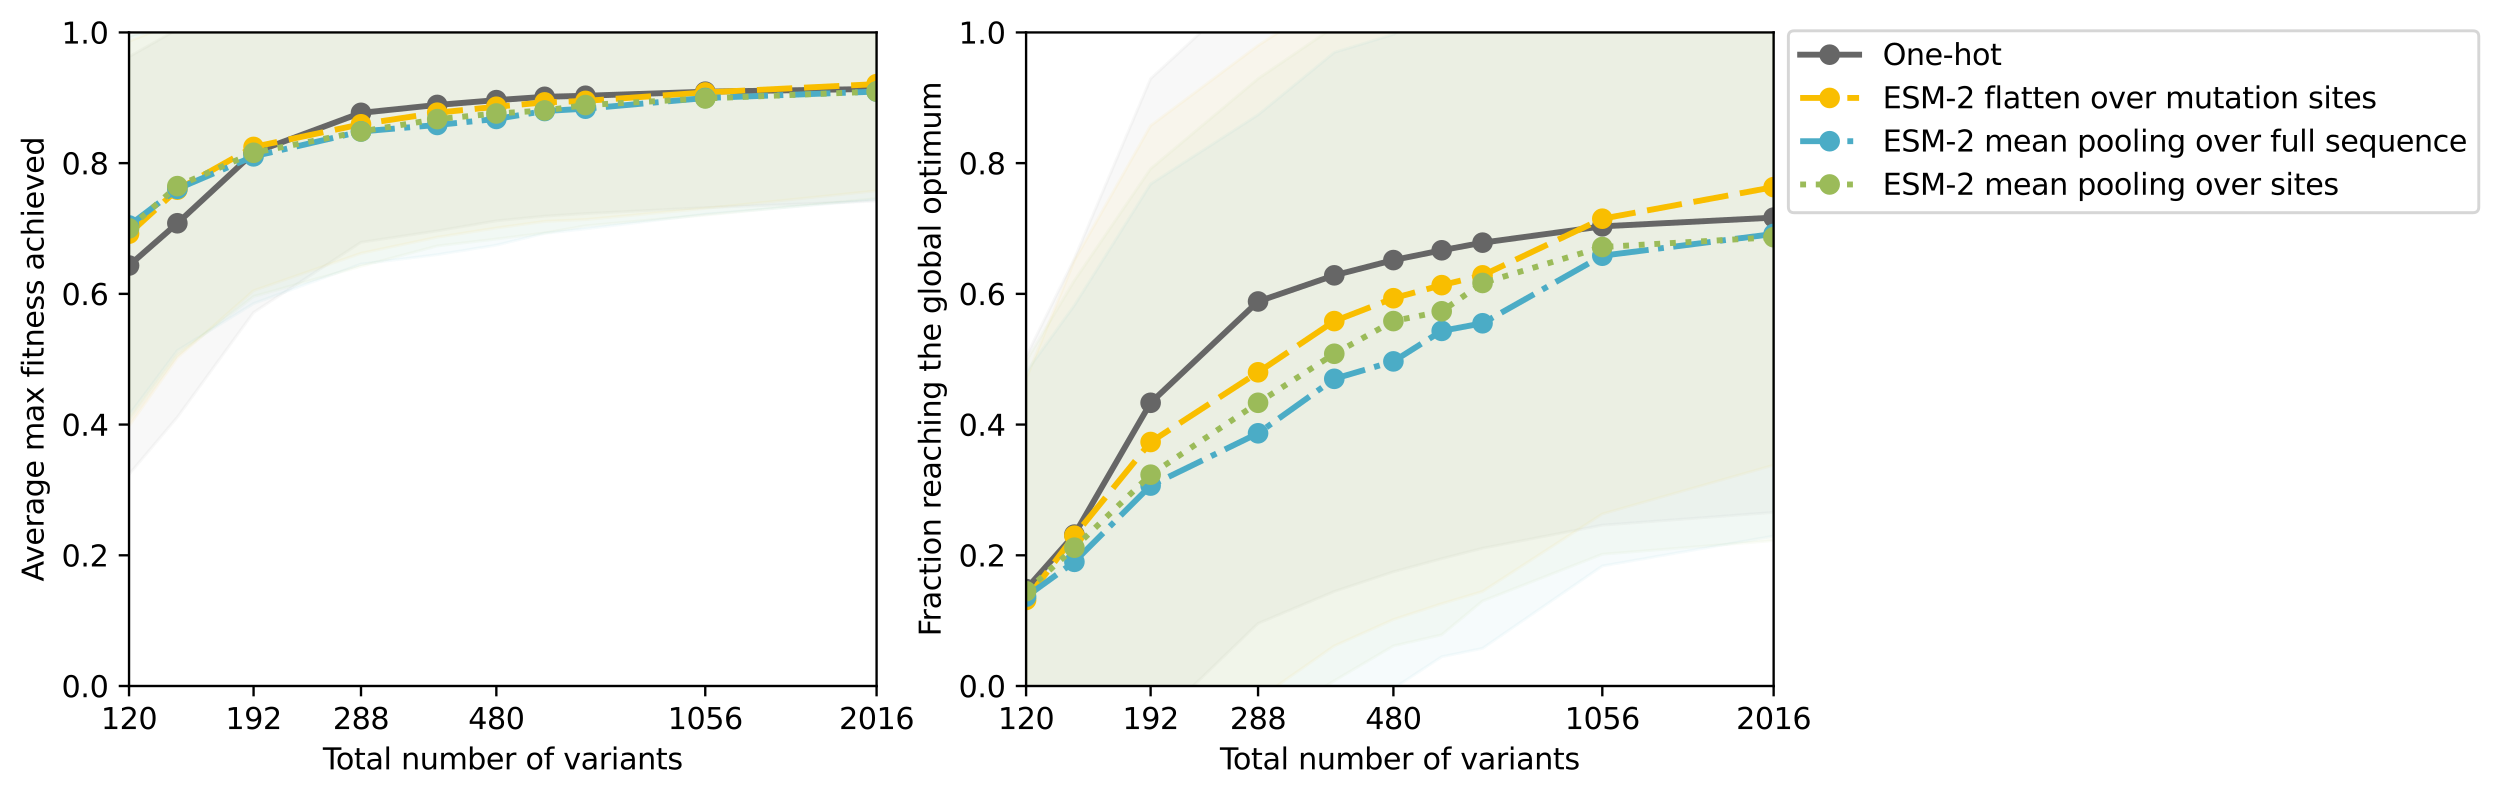 <?xml version="1.0" encoding="utf-8" standalone="no"?>
<!DOCTYPE svg PUBLIC "-//W3C//DTD SVG 1.1//EN"
  "http://www.w3.org/Graphics/SVG/1.1/DTD/svg11.dtd">
<svg xmlns:xlink="http://www.w3.org/1999/xlink" width="848.231pt" height="270.315pt" viewBox="0 0 848.231 270.315" xmlns="http://www.w3.org/2000/svg" version="1.1">
 <defs>
  <style type="text/css">*{stroke-linejoin: round; stroke-linecap: butt}</style>
 </defs>
 <g id="figure_1">
  <g id="patch_1">
   <path d="M 0 270.315 
L 848.231 270.315 
L 848.231 0 
L 0 0 
z
" style="fill: #ffffff"/>
  </g>
  <g id="axes_1">
   <g id="patch_2">
    <path d="M 43.781 232.759 
L 297.418 232.759 
L 297.418 10.999 
L 43.781 10.999 
z
" style="fill: #ffffff"/>
   </g>
   <g id="FillBetweenPolyCollection_1">
    <defs>
     <path id="mac843eca73" d="M 43.781 -251.074 
L 43.781 -109.377 
L 60.172 -128.768 
L 86.034 -164.3 
L 122.484 -188.108 
L 148.346 -191.982 
L 168.406 -195.393 
L 184.797 -196.992 
L 198.655 -197.866 
L 239.287 -199.875 
L 297.418 -202.093 
L 297.418 -278.233 
L 297.418 -278.233 
L 239.287 -278.545 
L 198.655 -277.788 
L 184.797 -277.937 
L 168.406 -277.294 
L 148.346 -277.447 
L 122.484 -275.958 
L 86.034 -272.697 
L 60.172 -260.361 
L 43.781 -251.074 
z
" style="stroke: #666666; stroke-opacity: 0.05"/>
    </defs>
    <g clip-path="url(#pd7bf467d20)">
     <use xlink:href="#mac843eca73" x="0" y="270.315" style="fill: #666666; fill-opacity: 0.05; stroke: #666666; stroke-opacity: 0.05"/>
    </g>
   </g>
   <g id="FillBetweenPolyCollection_2">
    <defs>
     <path id="m5aafe55dbf" d="M 43.781 -256.302 
L 43.781 -125.765 
L 60.172 -148.94 
L 86.034 -171.698 
L 122.484 -184.38 
L 148.346 -189.827 
L 168.406 -192.956 
L 184.797 -195.204 
L 198.655 -195.814 
L 239.287 -199.613 
L 297.418 -205.568 
L 297.418 -277.987 
L 297.418 -277.987 
L 239.287 -278.267 
L 198.655 -276.362 
L 184.797 -275.94 
L 168.406 -275.242 
L 148.346 -274.326 
L 122.484 -271.922 
L 86.034 -269.231 
L 60.172 -262.982 
L 43.781 -256.302 
z
" style="stroke: #f9be00; stroke-opacity: 0.05"/>
    </defs>
    <g clip-path="url(#pd7bf467d20)">
     <use xlink:href="#m5aafe55dbf" x="0" y="270.315" style="fill: #f9be00; fill-opacity: 0.05; stroke: #f9be00; stroke-opacity: 0.05"/>
    </g>
   </g>
   <g id="FillBetweenPolyCollection_3">
    <defs>
     <path id="mcc18cc6cbd" d="M 43.781 -258.166 
L 43.781 -129.457 
L 60.172 -151.362 
L 86.034 -167.314 
L 122.484 -180.722 
L 148.346 -183.909 
L 168.406 -187.14 
L 184.797 -191.154 
L 198.655 -192.656 
L 239.287 -197.639 
L 297.418 -202.57 
L 297.418 -275.922 
L 297.418 -275.922 
L 239.287 -276.492 
L 198.655 -274.213 
L 184.797 -274.149 
L 168.406 -272.775 
L 148.346 -271.928 
L 122.484 -270.703 
L 86.034 -267.207 
L 60.172 -261.099 
L 43.781 -258.166 
z
" style="stroke: #4bacc6; stroke-opacity: 0.05"/>
    </defs>
    <g clip-path="url(#pd7bf467d20)">
     <use xlink:href="#mcc18cc6cbd" x="0" y="270.315" style="fill: #4bacc6; fill-opacity: 0.05; stroke: #4bacc6; stroke-opacity: 0.05"/>
    </g>
   </g>
   <g id="FillBetweenPolyCollection_4">
    <defs>
     <path id="m8d68b33f5c" d="M 43.781 -257.872 
L 43.781 -127.798 
L 60.172 -149.853 
L 86.034 -169.729 
L 122.484 -179.985 
L 148.346 -186.862 
L 168.406 -189.209 
L 184.797 -191.262 
L 198.655 -193.699 
L 239.287 -197.358 
L 297.418 -202.961 
L 297.418 -275.531 
L 297.418 -275.531 
L 239.287 -276.464 
L 198.655 -275.634 
L 184.797 -274.409 
L 168.406 -274.417 
L 148.346 -272.944 
L 122.484 -271.441 
L 86.034 -267.23 
L 60.172 -264.477 
L 43.781 -257.872 
z
" style="stroke: #9bbb59; stroke-opacity: 0.05"/>
    </defs>
    <g clip-path="url(#pd7bf467d20)">
     <use xlink:href="#m8d68b33f5c" x="0" y="270.315" style="fill: #9bbb59; fill-opacity: 0.05; stroke: #9bbb59; stroke-opacity: 0.05"/>
    </g>
   </g>
   <g id="matplotlib.axis_1">
    <g id="xtick_1">
     <g id="line2d_1">
      <defs>
       <path id="m05abb94a04" d="M 0 0 
L 0 3.5 
" style="stroke: #000000; stroke-width: 0.8"/>
      </defs>
      <g>
       <use xlink:href="#m05abb94a04" x="43.781" y="232.759" style="stroke: #000000; stroke-width: 0.8"/>
      </g>
     </g>
     <g id="text_1">
      <!-- 120 -->
      <g transform="translate(34.237 247.358) scale(0.1 -0.1)">
       <defs>
        <path id="DejaVuSans-31" d="M 794 531 
L 1825 531 
L 1825 4091 
L 703 3866 
L 703 4441 
L 1819 4666 
L 2450 4666 
L 2450 531 
L 3481 531 
L 3481 0 
L 794 0 
L 794 531 
z
" transform="scale(0.016)"/>
        <path id="DejaVuSans-32" d="M 1228 531 
L 3431 531 
L 3431 0 
L 469 0 
L 469 531 
Q 828 903 1448 1529 
Q 2069 2156 2228 2338 
Q 2531 2678 2651 2914 
Q 2772 3150 2772 3378 
Q 2772 3750 2511 3984 
Q 2250 4219 1831 4219 
Q 1534 4219 1204 4116 
Q 875 4013 500 3803 
L 500 4441 
Q 881 4594 1212 4672 
Q 1544 4750 1819 4750 
Q 2544 4750 2975 4387 
Q 3406 4025 3406 3419 
Q 3406 3131 3298 2873 
Q 3191 2616 2906 2266 
Q 2828 2175 2409 1742 
Q 1991 1309 1228 531 
z
" transform="scale(0.016)"/>
        <path id="DejaVuSans-30" d="M 2034 4250 
Q 1547 4250 1301 3770 
Q 1056 3291 1056 2328 
Q 1056 1369 1301 889 
Q 1547 409 2034 409 
Q 2525 409 2770 889 
Q 3016 1369 3016 2328 
Q 3016 3291 2770 3770 
Q 2525 4250 2034 4250 
z
M 2034 4750 
Q 2819 4750 3233 4129 
Q 3647 3509 3647 2328 
Q 3647 1150 3233 529 
Q 2819 -91 2034 -91 
Q 1250 -91 836 529 
Q 422 1150 422 2328 
Q 422 3509 836 4129 
Q 1250 4750 2034 4750 
z
" transform="scale(0.016)"/>
       </defs>
       <use xlink:href="#DejaVuSans-31"/>
       <use xlink:href="#DejaVuSans-32" transform="translate(63.623 0)"/>
       <use xlink:href="#DejaVuSans-30" transform="translate(127.246 0)"/>
      </g>
     </g>
    </g>
    <g id="xtick_2">
     <g id="line2d_2">
      <g>
       <use xlink:href="#m05abb94a04" x="86.034" y="232.759" style="stroke: #000000; stroke-width: 0.8"/>
      </g>
     </g>
     <g id="text_2">
      <!-- 192 -->
      <g transform="translate(76.49 247.358) scale(0.1 -0.1)">
       <defs>
        <path id="DejaVuSans-39" d="M 703 97 
L 703 672 
Q 941 559 1184 500 
Q 1428 441 1663 441 
Q 2288 441 2617 861 
Q 2947 1281 2994 2138 
Q 2813 1869 2534 1725 
Q 2256 1581 1919 1581 
Q 1219 1581 811 2004 
Q 403 2428 403 3163 
Q 403 3881 828 4315 
Q 1253 4750 1959 4750 
Q 2769 4750 3195 4129 
Q 3622 3509 3622 2328 
Q 3622 1225 3098 567 
Q 2575 -91 1691 -91 
Q 1453 -91 1209 -44 
Q 966 3 703 97 
z
M 1959 2075 
Q 2384 2075 2632 2365 
Q 2881 2656 2881 3163 
Q 2881 3666 2632 3958 
Q 2384 4250 1959 4250 
Q 1534 4250 1286 3958 
Q 1038 3666 1038 3163 
Q 1038 2656 1286 2365 
Q 1534 2075 1959 2075 
z
" transform="scale(0.016)"/>
       </defs>
       <use xlink:href="#DejaVuSans-31"/>
       <use xlink:href="#DejaVuSans-39" transform="translate(63.623 0)"/>
       <use xlink:href="#DejaVuSans-32" transform="translate(127.246 0)"/>
      </g>
     </g>
    </g>
    <g id="xtick_3">
     <g id="line2d_3">
      <g>
       <use xlink:href="#m05abb94a04" x="122.484" y="232.759" style="stroke: #000000; stroke-width: 0.8"/>
      </g>
     </g>
     <g id="text_3">
      <!-- 288 -->
      <g transform="translate(112.94 247.358) scale(0.1 -0.1)">
       <defs>
        <path id="DejaVuSans-38" d="M 2034 2216 
Q 1584 2216 1326 1975 
Q 1069 1734 1069 1313 
Q 1069 891 1326 650 
Q 1584 409 2034 409 
Q 2484 409 2743 651 
Q 3003 894 3003 1313 
Q 3003 1734 2745 1975 
Q 2488 2216 2034 2216 
z
M 1403 2484 
Q 997 2584 770 2862 
Q 544 3141 544 3541 
Q 544 4100 942 4425 
Q 1341 4750 2034 4750 
Q 2731 4750 3128 4425 
Q 3525 4100 3525 3541 
Q 3525 3141 3298 2862 
Q 3072 2584 2669 2484 
Q 3125 2378 3379 2068 
Q 3634 1759 3634 1313 
Q 3634 634 3220 271 
Q 2806 -91 2034 -91 
Q 1263 -91 848 271 
Q 434 634 434 1313 
Q 434 1759 690 2068 
Q 947 2378 1403 2484 
z
M 1172 3481 
Q 1172 3119 1398 2916 
Q 1625 2713 2034 2713 
Q 2441 2713 2670 2916 
Q 2900 3119 2900 3481 
Q 2900 3844 2670 4047 
Q 2441 4250 2034 4250 
Q 1625 4250 1398 4047 
Q 1172 3844 1172 3481 
z
" transform="scale(0.016)"/>
       </defs>
       <use xlink:href="#DejaVuSans-32"/>
       <use xlink:href="#DejaVuSans-38" transform="translate(63.623 0)"/>
       <use xlink:href="#DejaVuSans-38" transform="translate(127.246 0)"/>
      </g>
     </g>
    </g>
    <g id="xtick_4">
     <g id="line2d_4">
      <g>
       <use xlink:href="#m05abb94a04" x="168.406" y="232.759" style="stroke: #000000; stroke-width: 0.8"/>
      </g>
     </g>
     <g id="text_4">
      <!-- 480 -->
      <g transform="translate(158.863 247.358) scale(0.1 -0.1)">
       <defs>
        <path id="DejaVuSans-34" d="M 2419 4116 
L 825 1625 
L 2419 1625 
L 2419 4116 
z
M 2253 4666 
L 3047 4666 
L 3047 1625 
L 3713 1625 
L 3713 1100 
L 3047 1100 
L 3047 0 
L 2419 0 
L 2419 1100 
L 313 1100 
L 313 1709 
L 2253 4666 
z
" transform="scale(0.016)"/>
       </defs>
       <use xlink:href="#DejaVuSans-34"/>
       <use xlink:href="#DejaVuSans-38" transform="translate(63.623 0)"/>
       <use xlink:href="#DejaVuSans-30" transform="translate(127.246 0)"/>
      </g>
     </g>
    </g>
    <g id="xtick_5">
     <g id="line2d_5">
      <g>
       <use xlink:href="#m05abb94a04" x="239.287" y="232.759" style="stroke: #000000; stroke-width: 0.8"/>
      </g>
     </g>
     <g id="text_5">
      <!-- 1056 -->
      <g transform="translate(226.562 247.358) scale(0.1 -0.1)">
       <defs>
        <path id="DejaVuSans-35" d="M 691 4666 
L 3169 4666 
L 3169 4134 
L 1269 4134 
L 1269 2991 
Q 1406 3038 1543 3061 
Q 1681 3084 1819 3084 
Q 2600 3084 3056 2656 
Q 3513 2228 3513 1497 
Q 3513 744 3044 326 
Q 2575 -91 1722 -91 
Q 1428 -91 1123 -41 
Q 819 9 494 109 
L 494 744 
Q 775 591 1075 516 
Q 1375 441 1709 441 
Q 2250 441 2565 725 
Q 2881 1009 2881 1497 
Q 2881 1984 2565 2268 
Q 2250 2553 1709 2553 
Q 1456 2553 1204 2497 
Q 953 2441 691 2322 
L 691 4666 
z
" transform="scale(0.016)"/>
        <path id="DejaVuSans-36" d="M 2113 2584 
Q 1688 2584 1439 2293 
Q 1191 2003 1191 1497 
Q 1191 994 1439 701 
Q 1688 409 2113 409 
Q 2538 409 2786 701 
Q 3034 994 3034 1497 
Q 3034 2003 2786 2293 
Q 2538 2584 2113 2584 
z
M 3366 4563 
L 3366 3988 
Q 3128 4100 2886 4159 
Q 2644 4219 2406 4219 
Q 1781 4219 1451 3797 
Q 1122 3375 1075 2522 
Q 1259 2794 1537 2939 
Q 1816 3084 2150 3084 
Q 2853 3084 3261 2657 
Q 3669 2231 3669 1497 
Q 3669 778 3244 343 
Q 2819 -91 2113 -91 
Q 1303 -91 875 529 
Q 447 1150 447 2328 
Q 447 3434 972 4092 
Q 1497 4750 2381 4750 
Q 2619 4750 2861 4703 
Q 3103 4656 3366 4563 
z
" transform="scale(0.016)"/>
       </defs>
       <use xlink:href="#DejaVuSans-31"/>
       <use xlink:href="#DejaVuSans-30" transform="translate(63.623 0)"/>
       <use xlink:href="#DejaVuSans-35" transform="translate(127.246 0)"/>
       <use xlink:href="#DejaVuSans-36" transform="translate(190.869 0)"/>
      </g>
     </g>
    </g>
    <g id="xtick_6">
     <g id="line2d_6">
      <g>
       <use xlink:href="#m05abb94a04" x="297.418" y="232.759" style="stroke: #000000; stroke-width: 0.8"/>
      </g>
     </g>
     <g id="text_6">
      <!-- 2016 -->
      <g transform="translate(284.693 247.358) scale(0.1 -0.1)">
       <use xlink:href="#DejaVuSans-32"/>
       <use xlink:href="#DejaVuSans-30" transform="translate(63.623 0)"/>
       <use xlink:href="#DejaVuSans-31" transform="translate(127.246 0)"/>
       <use xlink:href="#DejaVuSans-36" transform="translate(190.869 0)"/>
      </g>
     </g>
    </g>
    <g id="text_7">
     <!-- Total number of variants -->
     <g transform="translate(109.556 261.036) scale(0.1 -0.1)">
      <defs>
       <path id="DejaVuSans-54" d="M -19 4666 
L 3928 4666 
L 3928 4134 
L 2272 4134 
L 2272 0 
L 1638 0 
L 1638 4134 
L -19 4134 
L -19 4666 
z
" transform="scale(0.016)"/>
       <path id="DejaVuSans-6f" d="M 1959 3097 
Q 1497 3097 1228 2736 
Q 959 2375 959 1747 
Q 959 1119 1226 758 
Q 1494 397 1959 397 
Q 2419 397 2687 759 
Q 2956 1122 2956 1747 
Q 2956 2369 2687 2733 
Q 2419 3097 1959 3097 
z
M 1959 3584 
Q 2709 3584 3137 3096 
Q 3566 2609 3566 1747 
Q 3566 888 3137 398 
Q 2709 -91 1959 -91 
Q 1206 -91 779 398 
Q 353 888 353 1747 
Q 353 2609 779 3096 
Q 1206 3584 1959 3584 
z
" transform="scale(0.016)"/>
       <path id="DejaVuSans-74" d="M 1172 4494 
L 1172 3500 
L 2356 3500 
L 2356 3053 
L 1172 3053 
L 1172 1153 
Q 1172 725 1289 603 
Q 1406 481 1766 481 
L 2356 481 
L 2356 0 
L 1766 0 
Q 1100 0 847 248 
Q 594 497 594 1153 
L 594 3053 
L 172 3053 
L 172 3500 
L 594 3500 
L 594 4494 
L 1172 4494 
z
" transform="scale(0.016)"/>
       <path id="DejaVuSans-61" d="M 2194 1759 
Q 1497 1759 1228 1600 
Q 959 1441 959 1056 
Q 959 750 1161 570 
Q 1363 391 1709 391 
Q 2188 391 2477 730 
Q 2766 1069 2766 1631 
L 2766 1759 
L 2194 1759 
z
M 3341 1997 
L 3341 0 
L 2766 0 
L 2766 531 
Q 2569 213 2275 61 
Q 1981 -91 1556 -91 
Q 1019 -91 701 211 
Q 384 513 384 1019 
Q 384 1609 779 1909 
Q 1175 2209 1959 2209 
L 2766 2209 
L 2766 2266 
Q 2766 2663 2505 2880 
Q 2244 3097 1772 3097 
Q 1472 3097 1187 3025 
Q 903 2953 641 2809 
L 641 3341 
Q 956 3463 1253 3523 
Q 1550 3584 1831 3584 
Q 2591 3584 2966 3190 
Q 3341 2797 3341 1997 
z
" transform="scale(0.016)"/>
       <path id="DejaVuSans-6c" d="M 603 4863 
L 1178 4863 
L 1178 0 
L 603 0 
L 603 4863 
z
" transform="scale(0.016)"/>
       <path id="DejaVuSans-20" transform="scale(0.016)"/>
       <path id="DejaVuSans-6e" d="M 3513 2113 
L 3513 0 
L 2938 0 
L 2938 2094 
Q 2938 2591 2744 2837 
Q 2550 3084 2163 3084 
Q 1697 3084 1428 2787 
Q 1159 2491 1159 1978 
L 1159 0 
L 581 0 
L 581 3500 
L 1159 3500 
L 1159 2956 
Q 1366 3272 1645 3428 
Q 1925 3584 2291 3584 
Q 2894 3584 3203 3211 
Q 3513 2838 3513 2113 
z
" transform="scale(0.016)"/>
       <path id="DejaVuSans-75" d="M 544 1381 
L 544 3500 
L 1119 3500 
L 1119 1403 
Q 1119 906 1312 657 
Q 1506 409 1894 409 
Q 2359 409 2629 706 
Q 2900 1003 2900 1516 
L 2900 3500 
L 3475 3500 
L 3475 0 
L 2900 0 
L 2900 538 
Q 2691 219 2414 64 
Q 2138 -91 1772 -91 
Q 1169 -91 856 284 
Q 544 659 544 1381 
z
M 1991 3584 
L 1991 3584 
z
" transform="scale(0.016)"/>
       <path id="DejaVuSans-6d" d="M 3328 2828 
Q 3544 3216 3844 3400 
Q 4144 3584 4550 3584 
Q 5097 3584 5394 3201 
Q 5691 2819 5691 2113 
L 5691 0 
L 5113 0 
L 5113 2094 
Q 5113 2597 4934 2840 
Q 4756 3084 4391 3084 
Q 3944 3084 3684 2787 
Q 3425 2491 3425 1978 
L 3425 0 
L 2847 0 
L 2847 2094 
Q 2847 2600 2669 2842 
Q 2491 3084 2119 3084 
Q 1678 3084 1418 2786 
Q 1159 2488 1159 1978 
L 1159 0 
L 581 0 
L 581 3500 
L 1159 3500 
L 1159 2956 
Q 1356 3278 1631 3431 
Q 1906 3584 2284 3584 
Q 2666 3584 2933 3390 
Q 3200 3197 3328 2828 
z
" transform="scale(0.016)"/>
       <path id="DejaVuSans-62" d="M 3116 1747 
Q 3116 2381 2855 2742 
Q 2594 3103 2138 3103 
Q 1681 3103 1420 2742 
Q 1159 2381 1159 1747 
Q 1159 1113 1420 752 
Q 1681 391 2138 391 
Q 2594 391 2855 752 
Q 3116 1113 3116 1747 
z
M 1159 2969 
Q 1341 3281 1617 3432 
Q 1894 3584 2278 3584 
Q 2916 3584 3314 3078 
Q 3713 2572 3713 1747 
Q 3713 922 3314 415 
Q 2916 -91 2278 -91 
Q 1894 -91 1617 61 
Q 1341 213 1159 525 
L 1159 0 
L 581 0 
L 581 4863 
L 1159 4863 
L 1159 2969 
z
" transform="scale(0.016)"/>
       <path id="DejaVuSans-65" d="M 3597 1894 
L 3597 1613 
L 953 1613 
Q 991 1019 1311 708 
Q 1631 397 2203 397 
Q 2534 397 2845 478 
Q 3156 559 3463 722 
L 3463 178 
Q 3153 47 2828 -22 
Q 2503 -91 2169 -91 
Q 1331 -91 842 396 
Q 353 884 353 1716 
Q 353 2575 817 3079 
Q 1281 3584 2069 3584 
Q 2775 3584 3186 3129 
Q 3597 2675 3597 1894 
z
M 3022 2063 
Q 3016 2534 2758 2815 
Q 2500 3097 2075 3097 
Q 1594 3097 1305 2825 
Q 1016 2553 972 2059 
L 3022 2063 
z
" transform="scale(0.016)"/>
       <path id="DejaVuSans-72" d="M 2631 2963 
Q 2534 3019 2420 3045 
Q 2306 3072 2169 3072 
Q 1681 3072 1420 2755 
Q 1159 2438 1159 1844 
L 1159 0 
L 581 0 
L 581 3500 
L 1159 3500 
L 1159 2956 
Q 1341 3275 1631 3429 
Q 1922 3584 2338 3584 
Q 2397 3584 2469 3576 
Q 2541 3569 2628 3553 
L 2631 2963 
z
" transform="scale(0.016)"/>
       <path id="DejaVuSans-66" d="M 2375 4863 
L 2375 4384 
L 1825 4384 
Q 1516 4384 1395 4259 
Q 1275 4134 1275 3809 
L 1275 3500 
L 2222 3500 
L 2222 3053 
L 1275 3053 
L 1275 0 
L 697 0 
L 697 3053 
L 147 3053 
L 147 3500 
L 697 3500 
L 697 3744 
Q 697 4328 969 4595 
Q 1241 4863 1831 4863 
L 2375 4863 
z
" transform="scale(0.016)"/>
       <path id="DejaVuSans-76" d="M 191 3500 
L 800 3500 
L 1894 563 
L 2988 3500 
L 3597 3500 
L 2284 0 
L 1503 0 
L 191 3500 
z
" transform="scale(0.016)"/>
       <path id="DejaVuSans-69" d="M 603 3500 
L 1178 3500 
L 1178 0 
L 603 0 
L 603 3500 
z
M 603 4863 
L 1178 4863 
L 1178 4134 
L 603 4134 
L 603 4863 
z
" transform="scale(0.016)"/>
       <path id="DejaVuSans-73" d="M 2834 3397 
L 2834 2853 
Q 2591 2978 2328 3040 
Q 2066 3103 1784 3103 
Q 1356 3103 1142 2972 
Q 928 2841 928 2578 
Q 928 2378 1081 2264 
Q 1234 2150 1697 2047 
L 1894 2003 
Q 2506 1872 2764 1633 
Q 3022 1394 3022 966 
Q 3022 478 2636 193 
Q 2250 -91 1575 -91 
Q 1294 -91 989 -36 
Q 684 19 347 128 
L 347 722 
Q 666 556 975 473 
Q 1284 391 1588 391 
Q 1994 391 2212 530 
Q 2431 669 2431 922 
Q 2431 1156 2273 1281 
Q 2116 1406 1581 1522 
L 1381 1569 
Q 847 1681 609 1914 
Q 372 2147 372 2553 
Q 372 3047 722 3315 
Q 1072 3584 1716 3584 
Q 2034 3584 2315 3537 
Q 2597 3491 2834 3397 
z
" transform="scale(0.016)"/>
      </defs>
      <use xlink:href="#DejaVuSans-54"/>
      <use xlink:href="#DejaVuSans-6f" transform="translate(44.084 0)"/>
      <use xlink:href="#DejaVuSans-74" transform="translate(105.266 0)"/>
      <use xlink:href="#DejaVuSans-61" transform="translate(144.475 0)"/>
      <use xlink:href="#DejaVuSans-6c" transform="translate(205.754 0)"/>
      <use xlink:href="#DejaVuSans-20" transform="translate(233.537 0)"/>
      <use xlink:href="#DejaVuSans-6e" transform="translate(265.324 0)"/>
      <use xlink:href="#DejaVuSans-75" transform="translate(328.703 0)"/>
      <use xlink:href="#DejaVuSans-6d" transform="translate(392.082 0)"/>
      <use xlink:href="#DejaVuSans-62" transform="translate(489.494 0)"/>
      <use xlink:href="#DejaVuSans-65" transform="translate(552.971 0)"/>
      <use xlink:href="#DejaVuSans-72" transform="translate(614.494 0)"/>
      <use xlink:href="#DejaVuSans-20" transform="translate(655.607 0)"/>
      <use xlink:href="#DejaVuSans-6f" transform="translate(687.395 0)"/>
      <use xlink:href="#DejaVuSans-66" transform="translate(748.576 0)"/>
      <use xlink:href="#DejaVuSans-20" transform="translate(783.781 0)"/>
      <use xlink:href="#DejaVuSans-76" transform="translate(815.568 0)"/>
      <use xlink:href="#DejaVuSans-61" transform="translate(874.748 0)"/>
      <use xlink:href="#DejaVuSans-72" transform="translate(936.027 0)"/>
      <use xlink:href="#DejaVuSans-69" transform="translate(977.141 0)"/>
      <use xlink:href="#DejaVuSans-61" transform="translate(1004.924 0)"/>
      <use xlink:href="#DejaVuSans-6e" transform="translate(1066.203 0)"/>
      <use xlink:href="#DejaVuSans-74" transform="translate(1129.582 0)"/>
      <use xlink:href="#DejaVuSans-73" transform="translate(1168.791 0)"/>
     </g>
    </g>
   </g>
   <g id="matplotlib.axis_2">
    <g id="ytick_1">
     <g id="line2d_7">
      <defs>
       <path id="m53f8f2b243" d="M 0 0 
L -3.5 0 
" style="stroke: #000000; stroke-width: 0.8"/>
      </defs>
      <g>
       <use xlink:href="#m53f8f2b243" x="43.781" y="232.759" style="stroke: #000000; stroke-width: 0.8"/>
      </g>
     </g>
     <g id="text_8">
      <!-- 0.0 -->
      <g transform="translate(20.878 236.558) scale(0.1 -0.1)">
       <defs>
        <path id="DejaVuSans-2e" d="M 684 794 
L 1344 794 
L 1344 0 
L 684 0 
L 684 794 
z
" transform="scale(0.016)"/>
       </defs>
       <use xlink:href="#DejaVuSans-30"/>
       <use xlink:href="#DejaVuSans-2e" transform="translate(63.623 0)"/>
       <use xlink:href="#DejaVuSans-30" transform="translate(95.41 0)"/>
      </g>
     </g>
    </g>
    <g id="ytick_2">
     <g id="line2d_8">
      <g>
       <use xlink:href="#m53f8f2b243" x="43.781" y="188.407" style="stroke: #000000; stroke-width: 0.8"/>
      </g>
     </g>
     <g id="text_9">
      <!-- 0.2 -->
      <g transform="translate(20.878 192.206) scale(0.1 -0.1)">
       <use xlink:href="#DejaVuSans-30"/>
       <use xlink:href="#DejaVuSans-2e" transform="translate(63.623 0)"/>
       <use xlink:href="#DejaVuSans-32" transform="translate(95.41 0)"/>
      </g>
     </g>
    </g>
    <g id="ytick_3">
     <g id="line2d_9">
      <g>
       <use xlink:href="#m53f8f2b243" x="43.781" y="144.055" style="stroke: #000000; stroke-width: 0.8"/>
      </g>
     </g>
     <g id="text_10">
      <!-- 0.4 -->
      <g transform="translate(20.878 147.854) scale(0.1 -0.1)">
       <use xlink:href="#DejaVuSans-30"/>
       <use xlink:href="#DejaVuSans-2e" transform="translate(63.623 0)"/>
       <use xlink:href="#DejaVuSans-34" transform="translate(95.41 0)"/>
      </g>
     </g>
    </g>
    <g id="ytick_4">
     <g id="line2d_10">
      <g>
       <use xlink:href="#m53f8f2b243" x="43.781" y="99.703" style="stroke: #000000; stroke-width: 0.8"/>
      </g>
     </g>
     <g id="text_11">
      <!-- 0.6 -->
      <g transform="translate(20.878 103.502) scale(0.1 -0.1)">
       <use xlink:href="#DejaVuSans-30"/>
       <use xlink:href="#DejaVuSans-2e" transform="translate(63.623 0)"/>
       <use xlink:href="#DejaVuSans-36" transform="translate(95.41 0)"/>
      </g>
     </g>
    </g>
    <g id="ytick_5">
     <g id="line2d_11">
      <g>
       <use xlink:href="#m53f8f2b243" x="43.781" y="55.351" style="stroke: #000000; stroke-width: 0.8"/>
      </g>
     </g>
     <g id="text_12">
      <!-- 0.8 -->
      <g transform="translate(20.878 59.15) scale(0.1 -0.1)">
       <use xlink:href="#DejaVuSans-30"/>
       <use xlink:href="#DejaVuSans-2e" transform="translate(63.623 0)"/>
       <use xlink:href="#DejaVuSans-38" transform="translate(95.41 0)"/>
      </g>
     </g>
    </g>
    <g id="ytick_6">
     <g id="line2d_12">
      <g>
       <use xlink:href="#m53f8f2b243" x="43.781" y="10.999" style="stroke: #000000; stroke-width: 0.8"/>
      </g>
     </g>
     <g id="text_13">
      <!-- 1.0 -->
      <g transform="translate(20.878 14.798) scale(0.1 -0.1)">
       <use xlink:href="#DejaVuSans-31"/>
       <use xlink:href="#DejaVuSans-2e" transform="translate(63.623 0)"/>
       <use xlink:href="#DejaVuSans-30" transform="translate(95.41 0)"/>
      </g>
     </g>
    </g>
    <g id="text_14">
     <!-- Average max fitness achieved -->
     <g transform="translate(14.798 197.295) rotate(-90) scale(0.1 -0.1)">
      <defs>
       <path id="DejaVuSans-41" d="M 2188 4044 
L 1331 1722 
L 3047 1722 
L 2188 4044 
z
M 1831 4666 
L 2547 4666 
L 4325 0 
L 3669 0 
L 3244 1197 
L 1141 1197 
L 716 0 
L 50 0 
L 1831 4666 
z
" transform="scale(0.016)"/>
       <path id="DejaVuSans-67" d="M 2906 1791 
Q 2906 2416 2648 2759 
Q 2391 3103 1925 3103 
Q 1463 3103 1205 2759 
Q 947 2416 947 1791 
Q 947 1169 1205 825 
Q 1463 481 1925 481 
Q 2391 481 2648 825 
Q 2906 1169 2906 1791 
z
M 3481 434 
Q 3481 -459 3084 -895 
Q 2688 -1331 1869 -1331 
Q 1566 -1331 1297 -1286 
Q 1028 -1241 775 -1147 
L 775 -588 
Q 1028 -725 1275 -790 
Q 1522 -856 1778 -856 
Q 2344 -856 2625 -561 
Q 2906 -266 2906 331 
L 2906 616 
Q 2728 306 2450 153 
Q 2172 0 1784 0 
Q 1141 0 747 490 
Q 353 981 353 1791 
Q 353 2603 747 3093 
Q 1141 3584 1784 3584 
Q 2172 3584 2450 3431 
Q 2728 3278 2906 2969 
L 2906 3500 
L 3481 3500 
L 3481 434 
z
" transform="scale(0.016)"/>
       <path id="DejaVuSans-78" d="M 3513 3500 
L 2247 1797 
L 3578 0 
L 2900 0 
L 1881 1375 
L 863 0 
L 184 0 
L 1544 1831 
L 300 3500 
L 978 3500 
L 1906 2253 
L 2834 3500 
L 3513 3500 
z
" transform="scale(0.016)"/>
       <path id="DejaVuSans-63" d="M 3122 3366 
L 3122 2828 
Q 2878 2963 2633 3030 
Q 2388 3097 2138 3097 
Q 1578 3097 1268 2742 
Q 959 2388 959 1747 
Q 959 1106 1268 751 
Q 1578 397 2138 397 
Q 2388 397 2633 464 
Q 2878 531 3122 666 
L 3122 134 
Q 2881 22 2623 -34 
Q 2366 -91 2075 -91 
Q 1284 -91 818 406 
Q 353 903 353 1747 
Q 353 2603 823 3093 
Q 1294 3584 2113 3584 
Q 2378 3584 2631 3529 
Q 2884 3475 3122 3366 
z
" transform="scale(0.016)"/>
       <path id="DejaVuSans-68" d="M 3513 2113 
L 3513 0 
L 2938 0 
L 2938 2094 
Q 2938 2591 2744 2837 
Q 2550 3084 2163 3084 
Q 1697 3084 1428 2787 
Q 1159 2491 1159 1978 
L 1159 0 
L 581 0 
L 581 4863 
L 1159 4863 
L 1159 2956 
Q 1366 3272 1645 3428 
Q 1925 3584 2291 3584 
Q 2894 3584 3203 3211 
Q 3513 2838 3513 2113 
z
" transform="scale(0.016)"/>
       <path id="DejaVuSans-64" d="M 2906 2969 
L 2906 4863 
L 3481 4863 
L 3481 0 
L 2906 0 
L 2906 525 
Q 2725 213 2448 61 
Q 2172 -91 1784 -91 
Q 1150 -91 751 415 
Q 353 922 353 1747 
Q 353 2572 751 3078 
Q 1150 3584 1784 3584 
Q 2172 3584 2448 3432 
Q 2725 3281 2906 2969 
z
M 947 1747 
Q 947 1113 1208 752 
Q 1469 391 1925 391 
Q 2381 391 2643 752 
Q 2906 1113 2906 1747 
Q 2906 2381 2643 2742 
Q 2381 3103 1925 3103 
Q 1469 3103 1208 2742 
Q 947 2381 947 1747 
z
" transform="scale(0.016)"/>
      </defs>
      <use xlink:href="#DejaVuSans-41"/>
      <use xlink:href="#DejaVuSans-76" transform="translate(62.533 0)"/>
      <use xlink:href="#DejaVuSans-65" transform="translate(121.713 0)"/>
      <use xlink:href="#DejaVuSans-72" transform="translate(183.236 0)"/>
      <use xlink:href="#DejaVuSans-61" transform="translate(224.35 0)"/>
      <use xlink:href="#DejaVuSans-67" transform="translate(285.629 0)"/>
      <use xlink:href="#DejaVuSans-65" transform="translate(349.105 0)"/>
      <use xlink:href="#DejaVuSans-20" transform="translate(410.629 0)"/>
      <use xlink:href="#DejaVuSans-6d" transform="translate(442.416 0)"/>
      <use xlink:href="#DejaVuSans-61" transform="translate(539.828 0)"/>
      <use xlink:href="#DejaVuSans-78" transform="translate(601.107 0)"/>
      <use xlink:href="#DejaVuSans-20" transform="translate(660.287 0)"/>
      <use xlink:href="#DejaVuSans-66" transform="translate(692.074 0)"/>
      <use xlink:href="#DejaVuSans-69" transform="translate(727.279 0)"/>
      <use xlink:href="#DejaVuSans-74" transform="translate(755.062 0)"/>
      <use xlink:href="#DejaVuSans-6e" transform="translate(794.271 0)"/>
      <use xlink:href="#DejaVuSans-65" transform="translate(857.65 0)"/>
      <use xlink:href="#DejaVuSans-73" transform="translate(919.174 0)"/>
      <use xlink:href="#DejaVuSans-73" transform="translate(971.273 0)"/>
      <use xlink:href="#DejaVuSans-20" transform="translate(1023.373 0)"/>
      <use xlink:href="#DejaVuSans-61" transform="translate(1055.16 0)"/>
      <use xlink:href="#DejaVuSans-63" transform="translate(1116.439 0)"/>
      <use xlink:href="#DejaVuSans-68" transform="translate(1171.42 0)"/>
      <use xlink:href="#DejaVuSans-69" transform="translate(1234.799 0)"/>
      <use xlink:href="#DejaVuSans-65" transform="translate(1262.582 0)"/>
      <use xlink:href="#DejaVuSans-76" transform="translate(1324.105 0)"/>
      <use xlink:href="#DejaVuSans-65" transform="translate(1383.285 0)"/>
      <use xlink:href="#DejaVuSans-64" transform="translate(1444.809 0)"/>
     </g>
    </g>
   </g>
   <g id="line2d_13">
    <path d="M 43.781 90.09 
L 60.172 75.751 
L 86.034 51.817 
L 122.484 38.282 
L 148.346 35.601 
L 168.406 33.972 
L 184.797 32.851 
L 198.655 32.488 
L 239.287 31.105 
L 297.418 30.152 
" clip-path="url(#pd7bf467d20)" style="fill: none; stroke: #666666; stroke-width: 2; stroke-linecap: square"/>
    <defs>
     <path id="md05edb306e" d="M 0 3 
C 0.796 3 1.559 2.684 2.121 2.121 
C 2.684 1.559 3 0.796 3 0 
C 3 -0.796 2.684 -1.559 2.121 -2.121 
C 1.559 -2.684 0.796 -3 0 -3 
C -0.796 -3 -1.559 -2.684 -2.121 -2.121 
C -2.684 -1.559 -3 -0.796 -3 0 
C -3 0.796 -2.684 1.559 -2.121 2.121 
C -1.559 2.684 -0.796 3 0 3 
z
" style="stroke: #666666"/>
    </defs>
    <g clip-path="url(#pd7bf467d20)">
     <use xlink:href="#md05edb306e" x="43.781" y="90.09" style="fill: #666666; stroke: #666666"/>
     <use xlink:href="#md05edb306e" x="60.172" y="75.751" style="fill: #666666; stroke: #666666"/>
     <use xlink:href="#md05edb306e" x="86.034" y="51.817" style="fill: #666666; stroke: #666666"/>
     <use xlink:href="#md05edb306e" x="122.484" y="38.282" style="fill: #666666; stroke: #666666"/>
     <use xlink:href="#md05edb306e" x="148.346" y="35.601" style="fill: #666666; stroke: #666666"/>
     <use xlink:href="#md05edb306e" x="168.406" y="33.972" style="fill: #666666; stroke: #666666"/>
     <use xlink:href="#md05edb306e" x="184.797" y="32.851" style="fill: #666666; stroke: #666666"/>
     <use xlink:href="#md05edb306e" x="198.655" y="32.488" style="fill: #666666; stroke: #666666"/>
     <use xlink:href="#md05edb306e" x="239.287" y="31.105" style="fill: #666666; stroke: #666666"/>
     <use xlink:href="#md05edb306e" x="297.418" y="30.152" style="fill: #666666; stroke: #666666"/>
    </g>
   </g>
   <g id="line2d_14">
    <path d="M 43.781 79.282 
L 60.172 64.354 
L 86.034 49.851 
L 122.484 42.165 
L 148.346 38.239 
L 168.406 36.217 
L 184.797 34.744 
L 198.655 34.228 
L 239.287 31.375 
L 297.418 28.538 
" clip-path="url(#pd7bf467d20)" style="fill: none; stroke-dasharray: 12,4; stroke-dashoffset: 0; stroke: #f9be00; stroke-width: 2"/>
    <defs>
     <path id="m5fa1cc11e0" d="M 0 3 
C 0.796 3 1.559 2.684 2.121 2.121 
C 2.684 1.559 3 0.796 3 0 
C 3 -0.796 2.684 -1.559 2.121 -2.121 
C 1.559 -2.684 0.796 -3 0 -3 
C -0.796 -3 -1.559 -2.684 -2.121 -2.121 
C -2.684 -1.559 -3 -0.796 -3 0 
C -3 0.796 -2.684 1.559 -2.121 2.121 
C -1.559 2.684 -0.796 3 0 3 
z
" style="stroke: #f9be00"/>
    </defs>
    <g clip-path="url(#pd7bf467d20)">
     <use xlink:href="#m5fa1cc11e0" x="43.781" y="79.282" style="fill: #f9be00; stroke: #f9be00"/>
     <use xlink:href="#m5fa1cc11e0" x="60.172" y="64.354" style="fill: #f9be00; stroke: #f9be00"/>
     <use xlink:href="#m5fa1cc11e0" x="86.034" y="49.851" style="fill: #f9be00; stroke: #f9be00"/>
     <use xlink:href="#m5fa1cc11e0" x="122.484" y="42.165" style="fill: #f9be00; stroke: #f9be00"/>
     <use xlink:href="#m5fa1cc11e0" x="148.346" y="38.239" style="fill: #f9be00; stroke: #f9be00"/>
     <use xlink:href="#m5fa1cc11e0" x="168.406" y="36.217" style="fill: #f9be00; stroke: #f9be00"/>
     <use xlink:href="#m5fa1cc11e0" x="184.797" y="34.744" style="fill: #f9be00; stroke: #f9be00"/>
     <use xlink:href="#m5fa1cc11e0" x="198.655" y="34.228" style="fill: #f9be00; stroke: #f9be00"/>
     <use xlink:href="#m5fa1cc11e0" x="239.287" y="31.375" style="fill: #f9be00; stroke: #f9be00"/>
     <use xlink:href="#m5fa1cc11e0" x="297.418" y="28.538" style="fill: #f9be00; stroke: #f9be00"/>
    </g>
   </g>
   <g id="line2d_15">
    <path d="M 43.781 76.504 
L 60.172 64.085 
L 86.034 53.055 
L 122.484 44.603 
L 148.346 42.397 
L 168.406 40.358 
L 184.797 37.664 
L 198.655 36.881 
L 239.287 33.25 
L 297.418 31.07 
" clip-path="url(#pd7bf467d20)" style="fill: none; stroke-dasharray: 12.8,3.2,2,3.2; stroke-dashoffset: 0; stroke: #4bacc6; stroke-width: 2"/>
    <defs>
     <path id="mf42a4dec03" d="M 0 3 
C 0.796 3 1.559 2.684 2.121 2.121 
C 2.684 1.559 3 0.796 3 0 
C 3 -0.796 2.684 -1.559 2.121 -2.121 
C 1.559 -2.684 0.796 -3 0 -3 
C -0.796 -3 -1.559 -2.684 -2.121 -2.121 
C -2.684 -1.559 -3 -0.796 -3 0 
C -3 0.796 -2.684 1.559 -2.121 2.121 
C -1.559 2.684 -0.796 3 0 3 
z
" style="stroke: #4bacc6"/>
    </defs>
    <g clip-path="url(#pd7bf467d20)">
     <use xlink:href="#mf42a4dec03" x="43.781" y="76.504" style="fill: #4bacc6; stroke: #4bacc6"/>
     <use xlink:href="#mf42a4dec03" x="60.172" y="64.085" style="fill: #4bacc6; stroke: #4bacc6"/>
     <use xlink:href="#mf42a4dec03" x="86.034" y="53.055" style="fill: #4bacc6; stroke: #4bacc6"/>
     <use xlink:href="#mf42a4dec03" x="122.484" y="44.603" style="fill: #4bacc6; stroke: #4bacc6"/>
     <use xlink:href="#mf42a4dec03" x="148.346" y="42.397" style="fill: #4bacc6; stroke: #4bacc6"/>
     <use xlink:href="#mf42a4dec03" x="168.406" y="40.358" style="fill: #4bacc6; stroke: #4bacc6"/>
     <use xlink:href="#mf42a4dec03" x="184.797" y="37.664" style="fill: #4bacc6; stroke: #4bacc6"/>
     <use xlink:href="#mf42a4dec03" x="198.655" y="36.881" style="fill: #4bacc6; stroke: #4bacc6"/>
     <use xlink:href="#mf42a4dec03" x="239.287" y="33.25" style="fill: #4bacc6; stroke: #4bacc6"/>
     <use xlink:href="#mf42a4dec03" x="297.418" y="31.07" style="fill: #4bacc6; stroke: #4bacc6"/>
    </g>
   </g>
   <g id="line2d_16">
    <path d="M 43.781 77.481 
L 60.172 63.15 
L 86.034 51.836 
L 122.484 44.603 
L 148.346 40.413 
L 168.406 38.502 
L 184.797 37.48 
L 198.655 35.649 
L 239.287 33.405 
L 297.418 31.07 
" clip-path="url(#pd7bf467d20)" style="fill: none; stroke-dasharray: 2,3.3; stroke-dashoffset: 0; stroke: #9bbb59; stroke-width: 2"/>
    <defs>
     <path id="mc7ea6ebe12" d="M 0 3 
C 0.796 3 1.559 2.684 2.121 2.121 
C 2.684 1.559 3 0.796 3 0 
C 3 -0.796 2.684 -1.559 2.121 -2.121 
C 1.559 -2.684 0.796 -3 0 -3 
C -0.796 -3 -1.559 -2.684 -2.121 -2.121 
C -2.684 -1.559 -3 -0.796 -3 0 
C -3 0.796 -2.684 1.559 -2.121 2.121 
C -1.559 2.684 -0.796 3 0 3 
z
" style="stroke: #9bbb59"/>
    </defs>
    <g clip-path="url(#pd7bf467d20)">
     <use xlink:href="#mc7ea6ebe12" x="43.781" y="77.481" style="fill: #9bbb59; stroke: #9bbb59"/>
     <use xlink:href="#mc7ea6ebe12" x="60.172" y="63.15" style="fill: #9bbb59; stroke: #9bbb59"/>
     <use xlink:href="#mc7ea6ebe12" x="86.034" y="51.836" style="fill: #9bbb59; stroke: #9bbb59"/>
     <use xlink:href="#mc7ea6ebe12" x="122.484" y="44.603" style="fill: #9bbb59; stroke: #9bbb59"/>
     <use xlink:href="#mc7ea6ebe12" x="148.346" y="40.413" style="fill: #9bbb59; stroke: #9bbb59"/>
     <use xlink:href="#mc7ea6ebe12" x="168.406" y="38.502" style="fill: #9bbb59; stroke: #9bbb59"/>
     <use xlink:href="#mc7ea6ebe12" x="184.797" y="37.48" style="fill: #9bbb59; stroke: #9bbb59"/>
     <use xlink:href="#mc7ea6ebe12" x="198.655" y="35.649" style="fill: #9bbb59; stroke: #9bbb59"/>
     <use xlink:href="#mc7ea6ebe12" x="239.287" y="33.405" style="fill: #9bbb59; stroke: #9bbb59"/>
     <use xlink:href="#mc7ea6ebe12" x="297.418" y="31.07" style="fill: #9bbb59; stroke: #9bbb59"/>
    </g>
   </g>
   <g id="patch_3">
    <path d="M 43.781 232.759 
L 43.781 10.999 
" style="fill: none; stroke: #000000; stroke-width: 0.8; stroke-linejoin: miter; stroke-linecap: square"/>
   </g>
   <g id="patch_4">
    <path d="M 297.418 232.759 
L 297.418 10.999 
" style="fill: none; stroke: #000000; stroke-width: 0.8; stroke-linejoin: miter; stroke-linecap: square"/>
   </g>
   <g id="patch_5">
    <path d="M 43.781 232.759 
L 297.418 232.759 
" style="fill: none; stroke: #000000; stroke-width: 0.8; stroke-linejoin: miter; stroke-linecap: square"/>
   </g>
   <g id="patch_6">
    <path d="M 43.781 10.999 
L 297.418 10.999 
" style="fill: none; stroke: #000000; stroke-width: 0.8; stroke-linejoin: miter; stroke-linecap: square"/>
   </g>
  </g>
  <g id="axes_2">
   <g id="patch_7">
    <path d="M 348.145 232.759 
L 601.781 232.759 
L 601.781 10.999 
L 348.145 10.999 
z
" style="fill: #ffffff"/>
   </g>
   <g id="FillBetweenPolyCollection_5">
    <path d="M 348.145 120.979 
L 348.145 278.751 
L 364.535 275.023 
L 390.397 246.645 
L 426.848 211.517 
L 452.71 200.675 
L 472.77 193.99 
L 489.16 189.545 
L 503.018 186.006 
L 543.651 178.17 
L 601.781 173.843 
L 601.781 -26.181 
L 601.781 -26.181 
L 543.651 -24.594 
L 503.018 -21.342 
L 489.16 -19.707 
L 472.77 -17.498 
L 452.71 -13.835 
L 426.848 -6.937 
L 390.397 26.682 
L 364.535 87.747 
L 348.145 120.979 
z
" clip-path="url(#p3e98bbd35d)" style="fill: #666666; fill-opacity: 0.05; stroke: #666666; stroke-opacity: 0.05"/>
   </g>
   <g id="FillBetweenPolyCollection_6">
    <path d="M 348.145 128.515 
L 348.145 278.607 
L 364.535 275.156 
L 390.397 257.321 
L 426.848 237.198 
L 452.71 219.158 
L 472.77 210.204 
L 489.16 204.831 
L 503.018 200.675 
L 543.651 174.39 
L 601.781 157.817 
L 601.781 -30.852 
L 601.781 -30.852 
L 543.651 -25.988 
L 503.018 -13.835 
L 489.16 -11.338 
L 472.77 -7.84 
L 452.71 -1.271 
L 426.848 15.431 
L 390.397 42.616 
L 364.535 88.353 
L 348.145 128.515 
z
" clip-path="url(#p3e98bbd35d)" style="fill: #f9be00; fill-opacity: 0.05; stroke: #f9be00; stroke-opacity: 0.05"/>
   </g>
   <g id="FillBetweenPolyCollection_7">
    <path d="M 348.145 126.215 
L 348.145 278.689 
L 364.535 277.694 
L 390.397 267.094 
L 426.848 255.096 
L 452.71 239.305 
L 472.77 233.588 
L 489.16 222.825 
L 503.018 219.982 
L 543.651 192.029 
L 601.781 181.871 
L 601.781 -23.12 
L 601.781 -23.12 
L 543.651 -18.494 
L 503.018 -0.617 
L 489.16 1.715 
L 472.77 11.648 
L 452.71 17.759 
L 426.848 38.928 
L 390.397 62.412 
L 364.535 103.556 
L 348.145 126.215 
z
" clip-path="url(#p3e98bbd35d)" style="fill: #4bacc6; fill-opacity: 0.05; stroke: #4bacc6; stroke-opacity: 0.05"/>
   </g>
   <g id="FillBetweenPolyCollection_8">
    <path d="M 348.145 122.457 
L 348.145 278.751 
L 364.535 276.482 
L 390.397 264.871 
L 426.848 246.645 
L 452.71 230.988 
L 472.77 219.158 
L 489.16 215.389 
L 503.018 203.917 
L 543.651 188.037 
L 601.781 183.433 
L 601.781 -22.465 
L 601.781 -22.465 
L 543.651 -20.416 
L 503.018 -11.902 
L 489.16 -4.156 
L 472.77 -1.271 
L 452.71 9.074 
L 426.848 26.682 
L 390.397 57.242 
L 364.535 95.158 
L 348.145 122.457 
z
" clip-path="url(#p3e98bbd35d)" style="fill: #9bbb59; fill-opacity: 0.05; stroke: #9bbb59; stroke-opacity: 0.05"/>
   </g>
   <g id="matplotlib.axis_3">
    <g id="xtick_7">
     <g id="line2d_17">
      <g>
       <use xlink:href="#m05abb94a04" x="348.145" y="232.759" style="stroke: #000000; stroke-width: 0.8"/>
      </g>
     </g>
     <g id="text_15">
      <!-- 120 -->
      <g transform="translate(338.601 247.358) scale(0.1 -0.1)">
       <use xlink:href="#DejaVuSans-31"/>
       <use xlink:href="#DejaVuSans-32" transform="translate(63.623 0)"/>
       <use xlink:href="#DejaVuSans-30" transform="translate(127.246 0)"/>
      </g>
     </g>
    </g>
    <g id="xtick_8">
     <g id="line2d_18">
      <g>
       <use xlink:href="#m05abb94a04" x="390.397" y="232.759" style="stroke: #000000; stroke-width: 0.8"/>
      </g>
     </g>
     <g id="text_16">
      <!-- 192 -->
      <g transform="translate(380.854 247.358) scale(0.1 -0.1)">
       <use xlink:href="#DejaVuSans-31"/>
       <use xlink:href="#DejaVuSans-39" transform="translate(63.623 0)"/>
       <use xlink:href="#DejaVuSans-32" transform="translate(127.246 0)"/>
      </g>
     </g>
    </g>
    <g id="xtick_9">
     <g id="line2d_19">
      <g>
       <use xlink:href="#m05abb94a04" x="426.848" y="232.759" style="stroke: #000000; stroke-width: 0.8"/>
      </g>
     </g>
     <g id="text_17">
      <!-- 288 -->
      <g transform="translate(417.304 247.358) scale(0.1 -0.1)">
       <use xlink:href="#DejaVuSans-32"/>
       <use xlink:href="#DejaVuSans-38" transform="translate(63.623 0)"/>
       <use xlink:href="#DejaVuSans-38" transform="translate(127.246 0)"/>
      </g>
     </g>
    </g>
    <g id="xtick_10">
     <g id="line2d_20">
      <g>
       <use xlink:href="#m05abb94a04" x="472.77" y="232.759" style="stroke: #000000; stroke-width: 0.8"/>
      </g>
     </g>
     <g id="text_18">
      <!-- 480 -->
      <g transform="translate(463.226 247.358) scale(0.1 -0.1)">
       <use xlink:href="#DejaVuSans-34"/>
       <use xlink:href="#DejaVuSans-38" transform="translate(63.623 0)"/>
       <use xlink:href="#DejaVuSans-30" transform="translate(127.246 0)"/>
      </g>
     </g>
    </g>
    <g id="xtick_11">
     <g id="line2d_21">
      <g>
       <use xlink:href="#m05abb94a04" x="543.651" y="232.759" style="stroke: #000000; stroke-width: 0.8"/>
      </g>
     </g>
     <g id="text_19">
      <!-- 1056 -->
      <g transform="translate(530.926 247.358) scale(0.1 -0.1)">
       <use xlink:href="#DejaVuSans-31"/>
       <use xlink:href="#DejaVuSans-30" transform="translate(63.623 0)"/>
       <use xlink:href="#DejaVuSans-35" transform="translate(127.246 0)"/>
       <use xlink:href="#DejaVuSans-36" transform="translate(190.869 0)"/>
      </g>
     </g>
    </g>
    <g id="xtick_12">
     <g id="line2d_22">
      <g>
       <use xlink:href="#m05abb94a04" x="601.781" y="232.759" style="stroke: #000000; stroke-width: 0.8"/>
      </g>
     </g>
     <g id="text_20">
      <!-- 2016 -->
      <g transform="translate(589.056 247.358) scale(0.1 -0.1)">
       <use xlink:href="#DejaVuSans-32"/>
       <use xlink:href="#DejaVuSans-30" transform="translate(63.623 0)"/>
       <use xlink:href="#DejaVuSans-31" transform="translate(127.246 0)"/>
       <use xlink:href="#DejaVuSans-36" transform="translate(190.869 0)"/>
      </g>
     </g>
    </g>
    <g id="text_21">
     <!-- Total number of variants -->
     <g transform="translate(413.92 261.036) scale(0.1 -0.1)">
      <use xlink:href="#DejaVuSans-54"/>
      <use xlink:href="#DejaVuSans-6f" transform="translate(44.084 0)"/>
      <use xlink:href="#DejaVuSans-74" transform="translate(105.266 0)"/>
      <use xlink:href="#DejaVuSans-61" transform="translate(144.475 0)"/>
      <use xlink:href="#DejaVuSans-6c" transform="translate(205.754 0)"/>
      <use xlink:href="#DejaVuSans-20" transform="translate(233.537 0)"/>
      <use xlink:href="#DejaVuSans-6e" transform="translate(265.324 0)"/>
      <use xlink:href="#DejaVuSans-75" transform="translate(328.703 0)"/>
      <use xlink:href="#DejaVuSans-6d" transform="translate(392.082 0)"/>
      <use xlink:href="#DejaVuSans-62" transform="translate(489.494 0)"/>
      <use xlink:href="#DejaVuSans-65" transform="translate(552.971 0)"/>
      <use xlink:href="#DejaVuSans-72" transform="translate(614.494 0)"/>
      <use xlink:href="#DejaVuSans-20" transform="translate(655.607 0)"/>
      <use xlink:href="#DejaVuSans-6f" transform="translate(687.395 0)"/>
      <use xlink:href="#DejaVuSans-66" transform="translate(748.576 0)"/>
      <use xlink:href="#DejaVuSans-20" transform="translate(783.781 0)"/>
      <use xlink:href="#DejaVuSans-76" transform="translate(815.568 0)"/>
      <use xlink:href="#DejaVuSans-61" transform="translate(874.748 0)"/>
      <use xlink:href="#DejaVuSans-72" transform="translate(936.027 0)"/>
      <use xlink:href="#DejaVuSans-69" transform="translate(977.141 0)"/>
      <use xlink:href="#DejaVuSans-61" transform="translate(1004.924 0)"/>
      <use xlink:href="#DejaVuSans-6e" transform="translate(1066.203 0)"/>
      <use xlink:href="#DejaVuSans-74" transform="translate(1129.582 0)"/>
      <use xlink:href="#DejaVuSans-73" transform="translate(1168.791 0)"/>
     </g>
    </g>
   </g>
   <g id="matplotlib.axis_4">
    <g id="ytick_7">
     <g id="line2d_23">
      <g>
       <use xlink:href="#m53f8f2b243" x="348.145" y="232.759" style="stroke: #000000; stroke-width: 0.8"/>
      </g>
     </g>
     <g id="text_22">
      <!-- 0.0 -->
      <g transform="translate(325.242 236.558) scale(0.1 -0.1)">
       <use xlink:href="#DejaVuSans-30"/>
       <use xlink:href="#DejaVuSans-2e" transform="translate(63.623 0)"/>
       <use xlink:href="#DejaVuSans-30" transform="translate(95.41 0)"/>
      </g>
     </g>
    </g>
    <g id="ytick_8">
     <g id="line2d_24">
      <g>
       <use xlink:href="#m53f8f2b243" x="348.145" y="188.407" style="stroke: #000000; stroke-width: 0.8"/>
      </g>
     </g>
     <g id="text_23">
      <!-- 0.2 -->
      <g transform="translate(325.242 192.206) scale(0.1 -0.1)">
       <use xlink:href="#DejaVuSans-30"/>
       <use xlink:href="#DejaVuSans-2e" transform="translate(63.623 0)"/>
       <use xlink:href="#DejaVuSans-32" transform="translate(95.41 0)"/>
      </g>
     </g>
    </g>
    <g id="ytick_9">
     <g id="line2d_25">
      <g>
       <use xlink:href="#m53f8f2b243" x="348.145" y="144.055" style="stroke: #000000; stroke-width: 0.8"/>
      </g>
     </g>
     <g id="text_24">
      <!-- 0.4 -->
      <g transform="translate(325.242 147.854) scale(0.1 -0.1)">
       <use xlink:href="#DejaVuSans-30"/>
       <use xlink:href="#DejaVuSans-2e" transform="translate(63.623 0)"/>
       <use xlink:href="#DejaVuSans-34" transform="translate(95.41 0)"/>
      </g>
     </g>
    </g>
    <g id="ytick_10">
     <g id="line2d_26">
      <g>
       <use xlink:href="#m53f8f2b243" x="348.145" y="99.703" style="stroke: #000000; stroke-width: 0.8"/>
      </g>
     </g>
     <g id="text_25">
      <!-- 0.6 -->
      <g transform="translate(325.242 103.502) scale(0.1 -0.1)">
       <use xlink:href="#DejaVuSans-30"/>
       <use xlink:href="#DejaVuSans-2e" transform="translate(63.623 0)"/>
       <use xlink:href="#DejaVuSans-36" transform="translate(95.41 0)"/>
      </g>
     </g>
    </g>
    <g id="ytick_11">
     <g id="line2d_27">
      <g>
       <use xlink:href="#m53f8f2b243" x="348.145" y="55.351" style="stroke: #000000; stroke-width: 0.8"/>
      </g>
     </g>
     <g id="text_26">
      <!-- 0.8 -->
      <g transform="translate(325.242 59.15) scale(0.1 -0.1)">
       <use xlink:href="#DejaVuSans-30"/>
       <use xlink:href="#DejaVuSans-2e" transform="translate(63.623 0)"/>
       <use xlink:href="#DejaVuSans-38" transform="translate(95.41 0)"/>
      </g>
     </g>
    </g>
    <g id="ytick_12">
     <g id="line2d_28">
      <g>
       <use xlink:href="#m53f8f2b243" x="348.145" y="10.999" style="stroke: #000000; stroke-width: 0.8"/>
      </g>
     </g>
     <g id="text_27">
      <!-- 1.0 -->
      <g transform="translate(325.242 14.798) scale(0.1 -0.1)">
       <use xlink:href="#DejaVuSans-31"/>
       <use xlink:href="#DejaVuSans-2e" transform="translate(63.623 0)"/>
       <use xlink:href="#DejaVuSans-30" transform="translate(95.41 0)"/>
      </g>
     </g>
    </g>
    <g id="text_28">
     <!-- Fraction reaching the global optimum -->
     <g transform="translate(319.162 215.876) rotate(-90) scale(0.1 -0.1)">
      <defs>
       <path id="DejaVuSans-46" d="M 628 4666 
L 3309 4666 
L 3309 4134 
L 1259 4134 
L 1259 2759 
L 3109 2759 
L 3109 2228 
L 1259 2228 
L 1259 0 
L 628 0 
L 628 4666 
z
" transform="scale(0.016)"/>
       <path id="DejaVuSans-70" d="M 1159 525 
L 1159 -1331 
L 581 -1331 
L 581 3500 
L 1159 3500 
L 1159 2969 
Q 1341 3281 1617 3432 
Q 1894 3584 2278 3584 
Q 2916 3584 3314 3078 
Q 3713 2572 3713 1747 
Q 3713 922 3314 415 
Q 2916 -91 2278 -91 
Q 1894 -91 1617 61 
Q 1341 213 1159 525 
z
M 3116 1747 
Q 3116 2381 2855 2742 
Q 2594 3103 2138 3103 
Q 1681 3103 1420 2742 
Q 1159 2381 1159 1747 
Q 1159 1113 1420 752 
Q 1681 391 2138 391 
Q 2594 391 2855 752 
Q 3116 1113 3116 1747 
z
" transform="scale(0.016)"/>
      </defs>
      <use xlink:href="#DejaVuSans-46"/>
      <use xlink:href="#DejaVuSans-72" transform="translate(50.27 0)"/>
      <use xlink:href="#DejaVuSans-61" transform="translate(91.383 0)"/>
      <use xlink:href="#DejaVuSans-63" transform="translate(152.662 0)"/>
      <use xlink:href="#DejaVuSans-74" transform="translate(207.643 0)"/>
      <use xlink:href="#DejaVuSans-69" transform="translate(246.852 0)"/>
      <use xlink:href="#DejaVuSans-6f" transform="translate(274.635 0)"/>
      <use xlink:href="#DejaVuSans-6e" transform="translate(335.816 0)"/>
      <use xlink:href="#DejaVuSans-20" transform="translate(399.195 0)"/>
      <use xlink:href="#DejaVuSans-72" transform="translate(430.982 0)"/>
      <use xlink:href="#DejaVuSans-65" transform="translate(469.846 0)"/>
      <use xlink:href="#DejaVuSans-61" transform="translate(531.369 0)"/>
      <use xlink:href="#DejaVuSans-63" transform="translate(592.648 0)"/>
      <use xlink:href="#DejaVuSans-68" transform="translate(647.629 0)"/>
      <use xlink:href="#DejaVuSans-69" transform="translate(711.008 0)"/>
      <use xlink:href="#DejaVuSans-6e" transform="translate(738.791 0)"/>
      <use xlink:href="#DejaVuSans-67" transform="translate(802.17 0)"/>
      <use xlink:href="#DejaVuSans-20" transform="translate(865.646 0)"/>
      <use xlink:href="#DejaVuSans-74" transform="translate(897.434 0)"/>
      <use xlink:href="#DejaVuSans-68" transform="translate(936.643 0)"/>
      <use xlink:href="#DejaVuSans-65" transform="translate(1000.021 0)"/>
      <use xlink:href="#DejaVuSans-20" transform="translate(1061.545 0)"/>
      <use xlink:href="#DejaVuSans-67" transform="translate(1093.332 0)"/>
      <use xlink:href="#DejaVuSans-6c" transform="translate(1156.809 0)"/>
      <use xlink:href="#DejaVuSans-6f" transform="translate(1184.592 0)"/>
      <use xlink:href="#DejaVuSans-62" transform="translate(1245.773 0)"/>
      <use xlink:href="#DejaVuSans-61" transform="translate(1309.25 0)"/>
      <use xlink:href="#DejaVuSans-6c" transform="translate(1370.529 0)"/>
      <use xlink:href="#DejaVuSans-20" transform="translate(1398.312 0)"/>
      <use xlink:href="#DejaVuSans-6f" transform="translate(1430.1 0)"/>
      <use xlink:href="#DejaVuSans-70" transform="translate(1491.281 0)"/>
      <use xlink:href="#DejaVuSans-74" transform="translate(1554.758 0)"/>
      <use xlink:href="#DejaVuSans-69" transform="translate(1593.967 0)"/>
      <use xlink:href="#DejaVuSans-6d" transform="translate(1621.75 0)"/>
      <use xlink:href="#DejaVuSans-75" transform="translate(1719.162 0)"/>
      <use xlink:href="#DejaVuSans-6d" transform="translate(1782.541 0)"/>
     </g>
    </g>
   </g>
   <g id="line2d_29">
    <path d="M 348.145 199.865 
L 364.535 181.385 
L 390.397 136.663 
L 426.848 102.29 
L 452.71 93.42 
L 472.77 88.246 
L 489.16 84.919 
L 503.018 82.332 
L 543.651 76.788 
L 601.781 73.831 
" clip-path="url(#p3e98bbd35d)" style="fill: none; stroke: #666666; stroke-width: 2; stroke-linecap: square"/>
    <g clip-path="url(#p3e98bbd35d)">
     <use xlink:href="#md05edb306e" x="348.145" y="199.865" style="fill: #666666; stroke: #666666"/>
     <use xlink:href="#md05edb306e" x="364.535" y="181.385" style="fill: #666666; stroke: #666666"/>
     <use xlink:href="#md05edb306e" x="390.397" y="136.663" style="fill: #666666; stroke: #666666"/>
     <use xlink:href="#md05edb306e" x="426.848" y="102.29" style="fill: #666666; stroke: #666666"/>
     <use xlink:href="#md05edb306e" x="452.71" y="93.42" style="fill: #666666; stroke: #666666"/>
     <use xlink:href="#md05edb306e" x="472.77" y="88.246" style="fill: #666666; stroke: #666666"/>
     <use xlink:href="#md05edb306e" x="489.16" y="84.919" style="fill: #666666; stroke: #666666"/>
     <use xlink:href="#md05edb306e" x="503.018" y="82.332" style="fill: #666666; stroke: #666666"/>
     <use xlink:href="#md05edb306e" x="543.651" y="76.788" style="fill: #666666; stroke: #666666"/>
     <use xlink:href="#md05edb306e" x="601.781" y="73.831" style="fill: #666666; stroke: #666666"/>
    </g>
   </g>
   <g id="line2d_30">
    <path d="M 348.145 203.561 
L 364.535 181.754 
L 390.397 149.969 
L 426.848 126.314 
L 452.71 108.943 
L 472.77 101.182 
L 489.16 96.746 
L 503.018 93.42 
L 543.651 74.201 
L 601.781 63.482 
" clip-path="url(#p3e98bbd35d)" style="fill: none; stroke-dasharray: 12,4; stroke-dashoffset: 0; stroke: #f9be00; stroke-width: 2"/>
    <g clip-path="url(#p3e98bbd35d)">
     <use xlink:href="#m5fa1cc11e0" x="348.145" y="203.561" style="fill: #f9be00; stroke: #f9be00"/>
     <use xlink:href="#m5fa1cc11e0" x="364.535" y="181.754" style="fill: #f9be00; stroke: #f9be00"/>
     <use xlink:href="#m5fa1cc11e0" x="390.397" y="149.969" style="fill: #f9be00; stroke: #f9be00"/>
     <use xlink:href="#m5fa1cc11e0" x="426.848" y="126.314" style="fill: #f9be00; stroke: #f9be00"/>
     <use xlink:href="#m5fa1cc11e0" x="452.71" y="108.943" style="fill: #f9be00; stroke: #f9be00"/>
     <use xlink:href="#m5fa1cc11e0" x="472.77" y="101.182" style="fill: #f9be00; stroke: #f9be00"/>
     <use xlink:href="#m5fa1cc11e0" x="489.16" y="96.746" style="fill: #f9be00; stroke: #f9be00"/>
     <use xlink:href="#m5fa1cc11e0" x="503.018" y="93.42" style="fill: #f9be00; stroke: #f9be00"/>
     <use xlink:href="#m5fa1cc11e0" x="543.651" y="74.201" style="fill: #f9be00; stroke: #f9be00"/>
     <use xlink:href="#m5fa1cc11e0" x="601.781" y="63.482" style="fill: #f9be00; stroke: #f9be00"/>
    </g>
   </g>
   <g id="line2d_31">
    <path d="M 348.145 202.452 
L 364.535 190.625 
L 390.397 164.753 
L 426.848 147.012 
L 452.71 128.532 
L 472.77 122.618 
L 489.16 112.27 
L 503.018 109.682 
L 543.651 86.767 
L 601.781 79.375 
" clip-path="url(#p3e98bbd35d)" style="fill: none; stroke-dasharray: 12.8,3.2,2,3.2; stroke-dashoffset: 0; stroke: #4bacc6; stroke-width: 2"/>
    <g clip-path="url(#p3e98bbd35d)">
     <use xlink:href="#mf42a4dec03" x="348.145" y="202.452" style="fill: #4bacc6; stroke: #4bacc6"/>
     <use xlink:href="#mf42a4dec03" x="364.535" y="190.625" style="fill: #4bacc6; stroke: #4bacc6"/>
     <use xlink:href="#mf42a4dec03" x="390.397" y="164.753" style="fill: #4bacc6; stroke: #4bacc6"/>
     <use xlink:href="#mf42a4dec03" x="426.848" y="147.012" style="fill: #4bacc6; stroke: #4bacc6"/>
     <use xlink:href="#mf42a4dec03" x="452.71" y="128.532" style="fill: #4bacc6; stroke: #4bacc6"/>
     <use xlink:href="#mf42a4dec03" x="472.77" y="122.618" style="fill: #4bacc6; stroke: #4bacc6"/>
     <use xlink:href="#mf42a4dec03" x="489.16" y="112.27" style="fill: #4bacc6; stroke: #4bacc6"/>
     <use xlink:href="#mf42a4dec03" x="503.018" y="109.682" style="fill: #4bacc6; stroke: #4bacc6"/>
     <use xlink:href="#mf42a4dec03" x="543.651" y="86.767" style="fill: #4bacc6; stroke: #4bacc6"/>
     <use xlink:href="#mf42a4dec03" x="601.781" y="79.375" style="fill: #4bacc6; stroke: #4bacc6"/>
    </g>
   </g>
   <g id="line2d_32">
    <path d="M 348.145 200.604 
L 364.535 185.82 
L 390.397 161.057 
L 426.848 136.663 
L 452.71 120.031 
L 472.77 108.943 
L 489.16 105.617 
L 503.018 96.007 
L 543.651 83.81 
L 601.781 80.484 
" clip-path="url(#p3e98bbd35d)" style="fill: none; stroke-dasharray: 2,3.3; stroke-dashoffset: 0; stroke: #9bbb59; stroke-width: 2"/>
    <g clip-path="url(#p3e98bbd35d)">
     <use xlink:href="#mc7ea6ebe12" x="348.145" y="200.604" style="fill: #9bbb59; stroke: #9bbb59"/>
     <use xlink:href="#mc7ea6ebe12" x="364.535" y="185.82" style="fill: #9bbb59; stroke: #9bbb59"/>
     <use xlink:href="#mc7ea6ebe12" x="390.397" y="161.057" style="fill: #9bbb59; stroke: #9bbb59"/>
     <use xlink:href="#mc7ea6ebe12" x="426.848" y="136.663" style="fill: #9bbb59; stroke: #9bbb59"/>
     <use xlink:href="#mc7ea6ebe12" x="452.71" y="120.031" style="fill: #9bbb59; stroke: #9bbb59"/>
     <use xlink:href="#mc7ea6ebe12" x="472.77" y="108.943" style="fill: #9bbb59; stroke: #9bbb59"/>
     <use xlink:href="#mc7ea6ebe12" x="489.16" y="105.617" style="fill: #9bbb59; stroke: #9bbb59"/>
     <use xlink:href="#mc7ea6ebe12" x="503.018" y="96.007" style="fill: #9bbb59; stroke: #9bbb59"/>
     <use xlink:href="#mc7ea6ebe12" x="543.651" y="83.81" style="fill: #9bbb59; stroke: #9bbb59"/>
     <use xlink:href="#mc7ea6ebe12" x="601.781" y="80.484" style="fill: #9bbb59; stroke: #9bbb59"/>
    </g>
   </g>
   <g id="patch_8">
    <path d="M 348.145 232.759 
L 348.145 10.999 
" style="fill: none; stroke: #000000; stroke-width: 0.8; stroke-linejoin: miter; stroke-linecap: square"/>
   </g>
   <g id="patch_9">
    <path d="M 601.781 232.759 
L 601.781 10.999 
" style="fill: none; stroke: #000000; stroke-width: 0.8; stroke-linejoin: miter; stroke-linecap: square"/>
   </g>
   <g id="patch_10">
    <path d="M 348.145 232.759 
L 601.781 232.759 
" style="fill: none; stroke: #000000; stroke-width: 0.8; stroke-linejoin: miter; stroke-linecap: square"/>
   </g>
   <g id="patch_11">
    <path d="M 348.145 10.999 
L 601.781 10.999 
" style="fill: none; stroke: #000000; stroke-width: 0.8; stroke-linejoin: miter; stroke-linecap: square"/>
   </g>
   <g id="legend_1">
    <g id="patch_12">
     <path d="M 608.781 72.168 
L 839.031 72.168 
Q 841.031 72.168 841.031 70.168 
L 841.031 12.455 
Q 841.031 10.455 839.031 10.455 
L 608.781 10.455 
Q 606.781 10.455 606.781 12.455 
L 606.781 70.168 
Q 606.781 72.168 608.781 72.168 
z
" style="fill: #ffffff; opacity: 0.8; stroke: #cccccc; stroke-linejoin: miter"/>
    </g>
    <g id="line2d_33">
     <path d="M 610.781 18.554 
L 620.781 18.554 
L 630.781 18.554 
" style="fill: none; stroke: #666666; stroke-width: 2; stroke-linecap: square"/>
     <g>
      <use xlink:href="#md05edb306e" x="620.781" y="18.554" style="fill: #666666; stroke: #666666"/>
     </g>
    </g>
    <g id="text_29">
     <!-- One-hot -->
     <g transform="translate(638.781 22.054) scale(0.1 -0.1)">
      <defs>
       <path id="DejaVuSans-4f" d="M 2522 4238 
Q 1834 4238 1429 3725 
Q 1025 3213 1025 2328 
Q 1025 1447 1429 934 
Q 1834 422 2522 422 
Q 3209 422 3611 934 
Q 4013 1447 4013 2328 
Q 4013 3213 3611 3725 
Q 3209 4238 2522 4238 
z
M 2522 4750 
Q 3503 4750 4090 4092 
Q 4678 3434 4678 2328 
Q 4678 1225 4090 567 
Q 3503 -91 2522 -91 
Q 1538 -91 948 565 
Q 359 1222 359 2328 
Q 359 3434 948 4092 
Q 1538 4750 2522 4750 
z
" transform="scale(0.016)"/>
       <path id="DejaVuSans-2d" d="M 313 2009 
L 1997 2009 
L 1997 1497 
L 313 1497 
L 313 2009 
z
" transform="scale(0.016)"/>
      </defs>
      <use xlink:href="#DejaVuSans-4f"/>
      <use xlink:href="#DejaVuSans-6e" transform="translate(78.711 0)"/>
      <use xlink:href="#DejaVuSans-65" transform="translate(142.09 0)"/>
      <use xlink:href="#DejaVuSans-2d" transform="translate(203.613 0)"/>
      <use xlink:href="#DejaVuSans-68" transform="translate(239.697 0)"/>
      <use xlink:href="#DejaVuSans-6f" transform="translate(303.076 0)"/>
      <use xlink:href="#DejaVuSans-74" transform="translate(364.258 0)"/>
     </g>
    </g>
    <g id="line2d_34">
     <path d="M 610.781 33.232 
L 620.781 33.232 
L 630.781 33.232 
" style="fill: none; stroke-dasharray: 12,4; stroke-dashoffset: 0; stroke: #f9be00; stroke-width: 2"/>
     <g>
      <use xlink:href="#m5fa1cc11e0" x="620.781" y="33.232" style="fill: #f9be00; stroke: #f9be00"/>
     </g>
    </g>
    <g id="text_30">
     <!-- ESM-2 flatten over mutation sites -->
     <g transform="translate(638.781 36.732) scale(0.1 -0.1)">
      <defs>
       <path id="DejaVuSans-45" d="M 628 4666 
L 3578 4666 
L 3578 4134 
L 1259 4134 
L 1259 2753 
L 3481 2753 
L 3481 2222 
L 1259 2222 
L 1259 531 
L 3634 531 
L 3634 0 
L 628 0 
L 628 4666 
z
" transform="scale(0.016)"/>
       <path id="DejaVuSans-53" d="M 3425 4513 
L 3425 3897 
Q 3066 4069 2747 4153 
Q 2428 4238 2131 4238 
Q 1616 4238 1336 4038 
Q 1056 3838 1056 3469 
Q 1056 3159 1242 3001 
Q 1428 2844 1947 2747 
L 2328 2669 
Q 3034 2534 3370 2195 
Q 3706 1856 3706 1288 
Q 3706 609 3251 259 
Q 2797 -91 1919 -91 
Q 1588 -91 1214 -16 
Q 841 59 441 206 
L 441 856 
Q 825 641 1194 531 
Q 1563 422 1919 422 
Q 2459 422 2753 634 
Q 3047 847 3047 1241 
Q 3047 1584 2836 1778 
Q 2625 1972 2144 2069 
L 1759 2144 
Q 1053 2284 737 2584 
Q 422 2884 422 3419 
Q 422 4038 858 4394 
Q 1294 4750 2059 4750 
Q 2388 4750 2728 4690 
Q 3069 4631 3425 4513 
z
" transform="scale(0.016)"/>
       <path id="DejaVuSans-4d" d="M 628 4666 
L 1569 4666 
L 2759 1491 
L 3956 4666 
L 4897 4666 
L 4897 0 
L 4281 0 
L 4281 4097 
L 3078 897 
L 2444 897 
L 1241 4097 
L 1241 0 
L 628 0 
L 628 4666 
z
" transform="scale(0.016)"/>
      </defs>
      <use xlink:href="#DejaVuSans-45"/>
      <use xlink:href="#DejaVuSans-53" transform="translate(63.184 0)"/>
      <use xlink:href="#DejaVuSans-4d" transform="translate(126.66 0)"/>
      <use xlink:href="#DejaVuSans-2d" transform="translate(212.939 0)"/>
      <use xlink:href="#DejaVuSans-32" transform="translate(249.023 0)"/>
      <use xlink:href="#DejaVuSans-20" transform="translate(312.646 0)"/>
      <use xlink:href="#DejaVuSans-66" transform="translate(344.434 0)"/>
      <use xlink:href="#DejaVuSans-6c" transform="translate(379.639 0)"/>
      <use xlink:href="#DejaVuSans-61" transform="translate(407.422 0)"/>
      <use xlink:href="#DejaVuSans-74" transform="translate(468.701 0)"/>
      <use xlink:href="#DejaVuSans-74" transform="translate(507.91 0)"/>
      <use xlink:href="#DejaVuSans-65" transform="translate(547.119 0)"/>
      <use xlink:href="#DejaVuSans-6e" transform="translate(608.643 0)"/>
      <use xlink:href="#DejaVuSans-20" transform="translate(672.021 0)"/>
      <use xlink:href="#DejaVuSans-6f" transform="translate(703.809 0)"/>
      <use xlink:href="#DejaVuSans-76" transform="translate(764.99 0)"/>
      <use xlink:href="#DejaVuSans-65" transform="translate(824.17 0)"/>
      <use xlink:href="#DejaVuSans-72" transform="translate(885.693 0)"/>
      <use xlink:href="#DejaVuSans-20" transform="translate(926.807 0)"/>
      <use xlink:href="#DejaVuSans-6d" transform="translate(958.594 0)"/>
      <use xlink:href="#DejaVuSans-75" transform="translate(1056.006 0)"/>
      <use xlink:href="#DejaVuSans-74" transform="translate(1119.385 0)"/>
      <use xlink:href="#DejaVuSans-61" transform="translate(1158.594 0)"/>
      <use xlink:href="#DejaVuSans-74" transform="translate(1219.873 0)"/>
      <use xlink:href="#DejaVuSans-69" transform="translate(1259.082 0)"/>
      <use xlink:href="#DejaVuSans-6f" transform="translate(1286.865 0)"/>
      <use xlink:href="#DejaVuSans-6e" transform="translate(1348.047 0)"/>
      <use xlink:href="#DejaVuSans-20" transform="translate(1411.426 0)"/>
      <use xlink:href="#DejaVuSans-73" transform="translate(1443.213 0)"/>
      <use xlink:href="#DejaVuSans-69" transform="translate(1495.312 0)"/>
      <use xlink:href="#DejaVuSans-74" transform="translate(1523.096 0)"/>
      <use xlink:href="#DejaVuSans-65" transform="translate(1562.305 0)"/>
      <use xlink:href="#DejaVuSans-73" transform="translate(1623.828 0)"/>
     </g>
    </g>
    <g id="line2d_35">
     <path d="M 610.781 47.91 
L 620.781 47.91 
L 630.781 47.91 
" style="fill: none; stroke-dasharray: 12.8,3.2,2,3.2; stroke-dashoffset: 0; stroke: #4bacc6; stroke-width: 2"/>
     <g>
      <use xlink:href="#mf42a4dec03" x="620.781" y="47.91" style="fill: #4bacc6; stroke: #4bacc6"/>
     </g>
    </g>
    <g id="text_31">
     <!-- ESM-2 mean pooling over full sequence -->
     <g transform="translate(638.781 51.41) scale(0.1 -0.1)">
      <defs>
       <path id="DejaVuSans-71" d="M 947 1747 
Q 947 1113 1208 752 
Q 1469 391 1925 391 
Q 2381 391 2643 752 
Q 2906 1113 2906 1747 
Q 2906 2381 2643 2742 
Q 2381 3103 1925 3103 
Q 1469 3103 1208 2742 
Q 947 2381 947 1747 
z
M 2906 525 
Q 2725 213 2448 61 
Q 2172 -91 1784 -91 
Q 1150 -91 751 415 
Q 353 922 353 1747 
Q 353 2572 751 3078 
Q 1150 3584 1784 3584 
Q 2172 3584 2448 3432 
Q 2725 3281 2906 2969 
L 2906 3500 
L 3481 3500 
L 3481 -1331 
L 2906 -1331 
L 2906 525 
z
" transform="scale(0.016)"/>
      </defs>
      <use xlink:href="#DejaVuSans-45"/>
      <use xlink:href="#DejaVuSans-53" transform="translate(63.184 0)"/>
      <use xlink:href="#DejaVuSans-4d" transform="translate(126.66 0)"/>
      <use xlink:href="#DejaVuSans-2d" transform="translate(212.939 0)"/>
      <use xlink:href="#DejaVuSans-32" transform="translate(249.023 0)"/>
      <use xlink:href="#DejaVuSans-20" transform="translate(312.646 0)"/>
      <use xlink:href="#DejaVuSans-6d" transform="translate(344.434 0)"/>
      <use xlink:href="#DejaVuSans-65" transform="translate(441.846 0)"/>
      <use xlink:href="#DejaVuSans-61" transform="translate(503.369 0)"/>
      <use xlink:href="#DejaVuSans-6e" transform="translate(564.648 0)"/>
      <use xlink:href="#DejaVuSans-20" transform="translate(628.027 0)"/>
      <use xlink:href="#DejaVuSans-70" transform="translate(659.814 0)"/>
      <use xlink:href="#DejaVuSans-6f" transform="translate(723.291 0)"/>
      <use xlink:href="#DejaVuSans-6f" transform="translate(784.473 0)"/>
      <use xlink:href="#DejaVuSans-6c" transform="translate(845.654 0)"/>
      <use xlink:href="#DejaVuSans-69" transform="translate(873.438 0)"/>
      <use xlink:href="#DejaVuSans-6e" transform="translate(901.221 0)"/>
      <use xlink:href="#DejaVuSans-67" transform="translate(964.6 0)"/>
      <use xlink:href="#DejaVuSans-20" transform="translate(1028.076 0)"/>
      <use xlink:href="#DejaVuSans-6f" transform="translate(1059.863 0)"/>
      <use xlink:href="#DejaVuSans-76" transform="translate(1121.045 0)"/>
      <use xlink:href="#DejaVuSans-65" transform="translate(1180.225 0)"/>
      <use xlink:href="#DejaVuSans-72" transform="translate(1241.748 0)"/>
      <use xlink:href="#DejaVuSans-20" transform="translate(1282.861 0)"/>
      <use xlink:href="#DejaVuSans-66" transform="translate(1314.648 0)"/>
      <use xlink:href="#DejaVuSans-75" transform="translate(1349.854 0)"/>
      <use xlink:href="#DejaVuSans-6c" transform="translate(1413.232 0)"/>
      <use xlink:href="#DejaVuSans-6c" transform="translate(1441.016 0)"/>
      <use xlink:href="#DejaVuSans-20" transform="translate(1468.799 0)"/>
      <use xlink:href="#DejaVuSans-73" transform="translate(1500.586 0)"/>
      <use xlink:href="#DejaVuSans-65" transform="translate(1552.686 0)"/>
      <use xlink:href="#DejaVuSans-71" transform="translate(1614.209 0)"/>
      <use xlink:href="#DejaVuSans-75" transform="translate(1677.686 0)"/>
      <use xlink:href="#DejaVuSans-65" transform="translate(1741.064 0)"/>
      <use xlink:href="#DejaVuSans-6e" transform="translate(1802.588 0)"/>
      <use xlink:href="#DejaVuSans-63" transform="translate(1865.967 0)"/>
      <use xlink:href="#DejaVuSans-65" transform="translate(1920.947 0)"/>
     </g>
    </g>
    <g id="line2d_36">
     <path d="M 610.781 62.588 
L 620.781 62.588 
L 630.781 62.588 
" style="fill: none; stroke-dasharray: 2,3.3; stroke-dashoffset: 0; stroke: #9bbb59; stroke-width: 2"/>
     <g>
      <use xlink:href="#mc7ea6ebe12" x="620.781" y="62.588" style="fill: #9bbb59; stroke: #9bbb59"/>
     </g>
    </g>
    <g id="text_32">
     <!-- ESM-2 mean pooling over sites -->
     <g transform="translate(638.781 66.088) scale(0.1 -0.1)">
      <use xlink:href="#DejaVuSans-45"/>
      <use xlink:href="#DejaVuSans-53" transform="translate(63.184 0)"/>
      <use xlink:href="#DejaVuSans-4d" transform="translate(126.66 0)"/>
      <use xlink:href="#DejaVuSans-2d" transform="translate(212.939 0)"/>
      <use xlink:href="#DejaVuSans-32" transform="translate(249.023 0)"/>
      <use xlink:href="#DejaVuSans-20" transform="translate(312.646 0)"/>
      <use xlink:href="#DejaVuSans-6d" transform="translate(344.434 0)"/>
      <use xlink:href="#DejaVuSans-65" transform="translate(441.846 0)"/>
      <use xlink:href="#DejaVuSans-61" transform="translate(503.369 0)"/>
      <use xlink:href="#DejaVuSans-6e" transform="translate(564.648 0)"/>
      <use xlink:href="#DejaVuSans-20" transform="translate(628.027 0)"/>
      <use xlink:href="#DejaVuSans-70" transform="translate(659.814 0)"/>
      <use xlink:href="#DejaVuSans-6f" transform="translate(723.291 0)"/>
      <use xlink:href="#DejaVuSans-6f" transform="translate(784.473 0)"/>
      <use xlink:href="#DejaVuSans-6c" transform="translate(845.654 0)"/>
      <use xlink:href="#DejaVuSans-69" transform="translate(873.438 0)"/>
      <use xlink:href="#DejaVuSans-6e" transform="translate(901.221 0)"/>
      <use xlink:href="#DejaVuSans-67" transform="translate(964.6 0)"/>
      <use xlink:href="#DejaVuSans-20" transform="translate(1028.076 0)"/>
      <use xlink:href="#DejaVuSans-6f" transform="translate(1059.863 0)"/>
      <use xlink:href="#DejaVuSans-76" transform="translate(1121.045 0)"/>
      <use xlink:href="#DejaVuSans-65" transform="translate(1180.225 0)"/>
      <use xlink:href="#DejaVuSans-72" transform="translate(1241.748 0)"/>
      <use xlink:href="#DejaVuSans-20" transform="translate(1282.861 0)"/>
      <use xlink:href="#DejaVuSans-73" transform="translate(1314.648 0)"/>
      <use xlink:href="#DejaVuSans-69" transform="translate(1366.748 0)"/>
      <use xlink:href="#DejaVuSans-74" transform="translate(1394.531 0)"/>
      <use xlink:href="#DejaVuSans-65" transform="translate(1433.74 0)"/>
      <use xlink:href="#DejaVuSans-73" transform="translate(1495.264 0)"/>
     </g>
    </g>
   </g>
  </g>
 </g>
 <defs>
  <clipPath id="pd7bf467d20">
   <rect x="43.781" y="10.999" width="253.636" height="221.76"/>
  </clipPath>
  <clipPath id="p3e98bbd35d">
   <rect x="348.145" y="10.999" width="253.636" height="221.76"/>
  </clipPath>
 </defs>
</svg>
